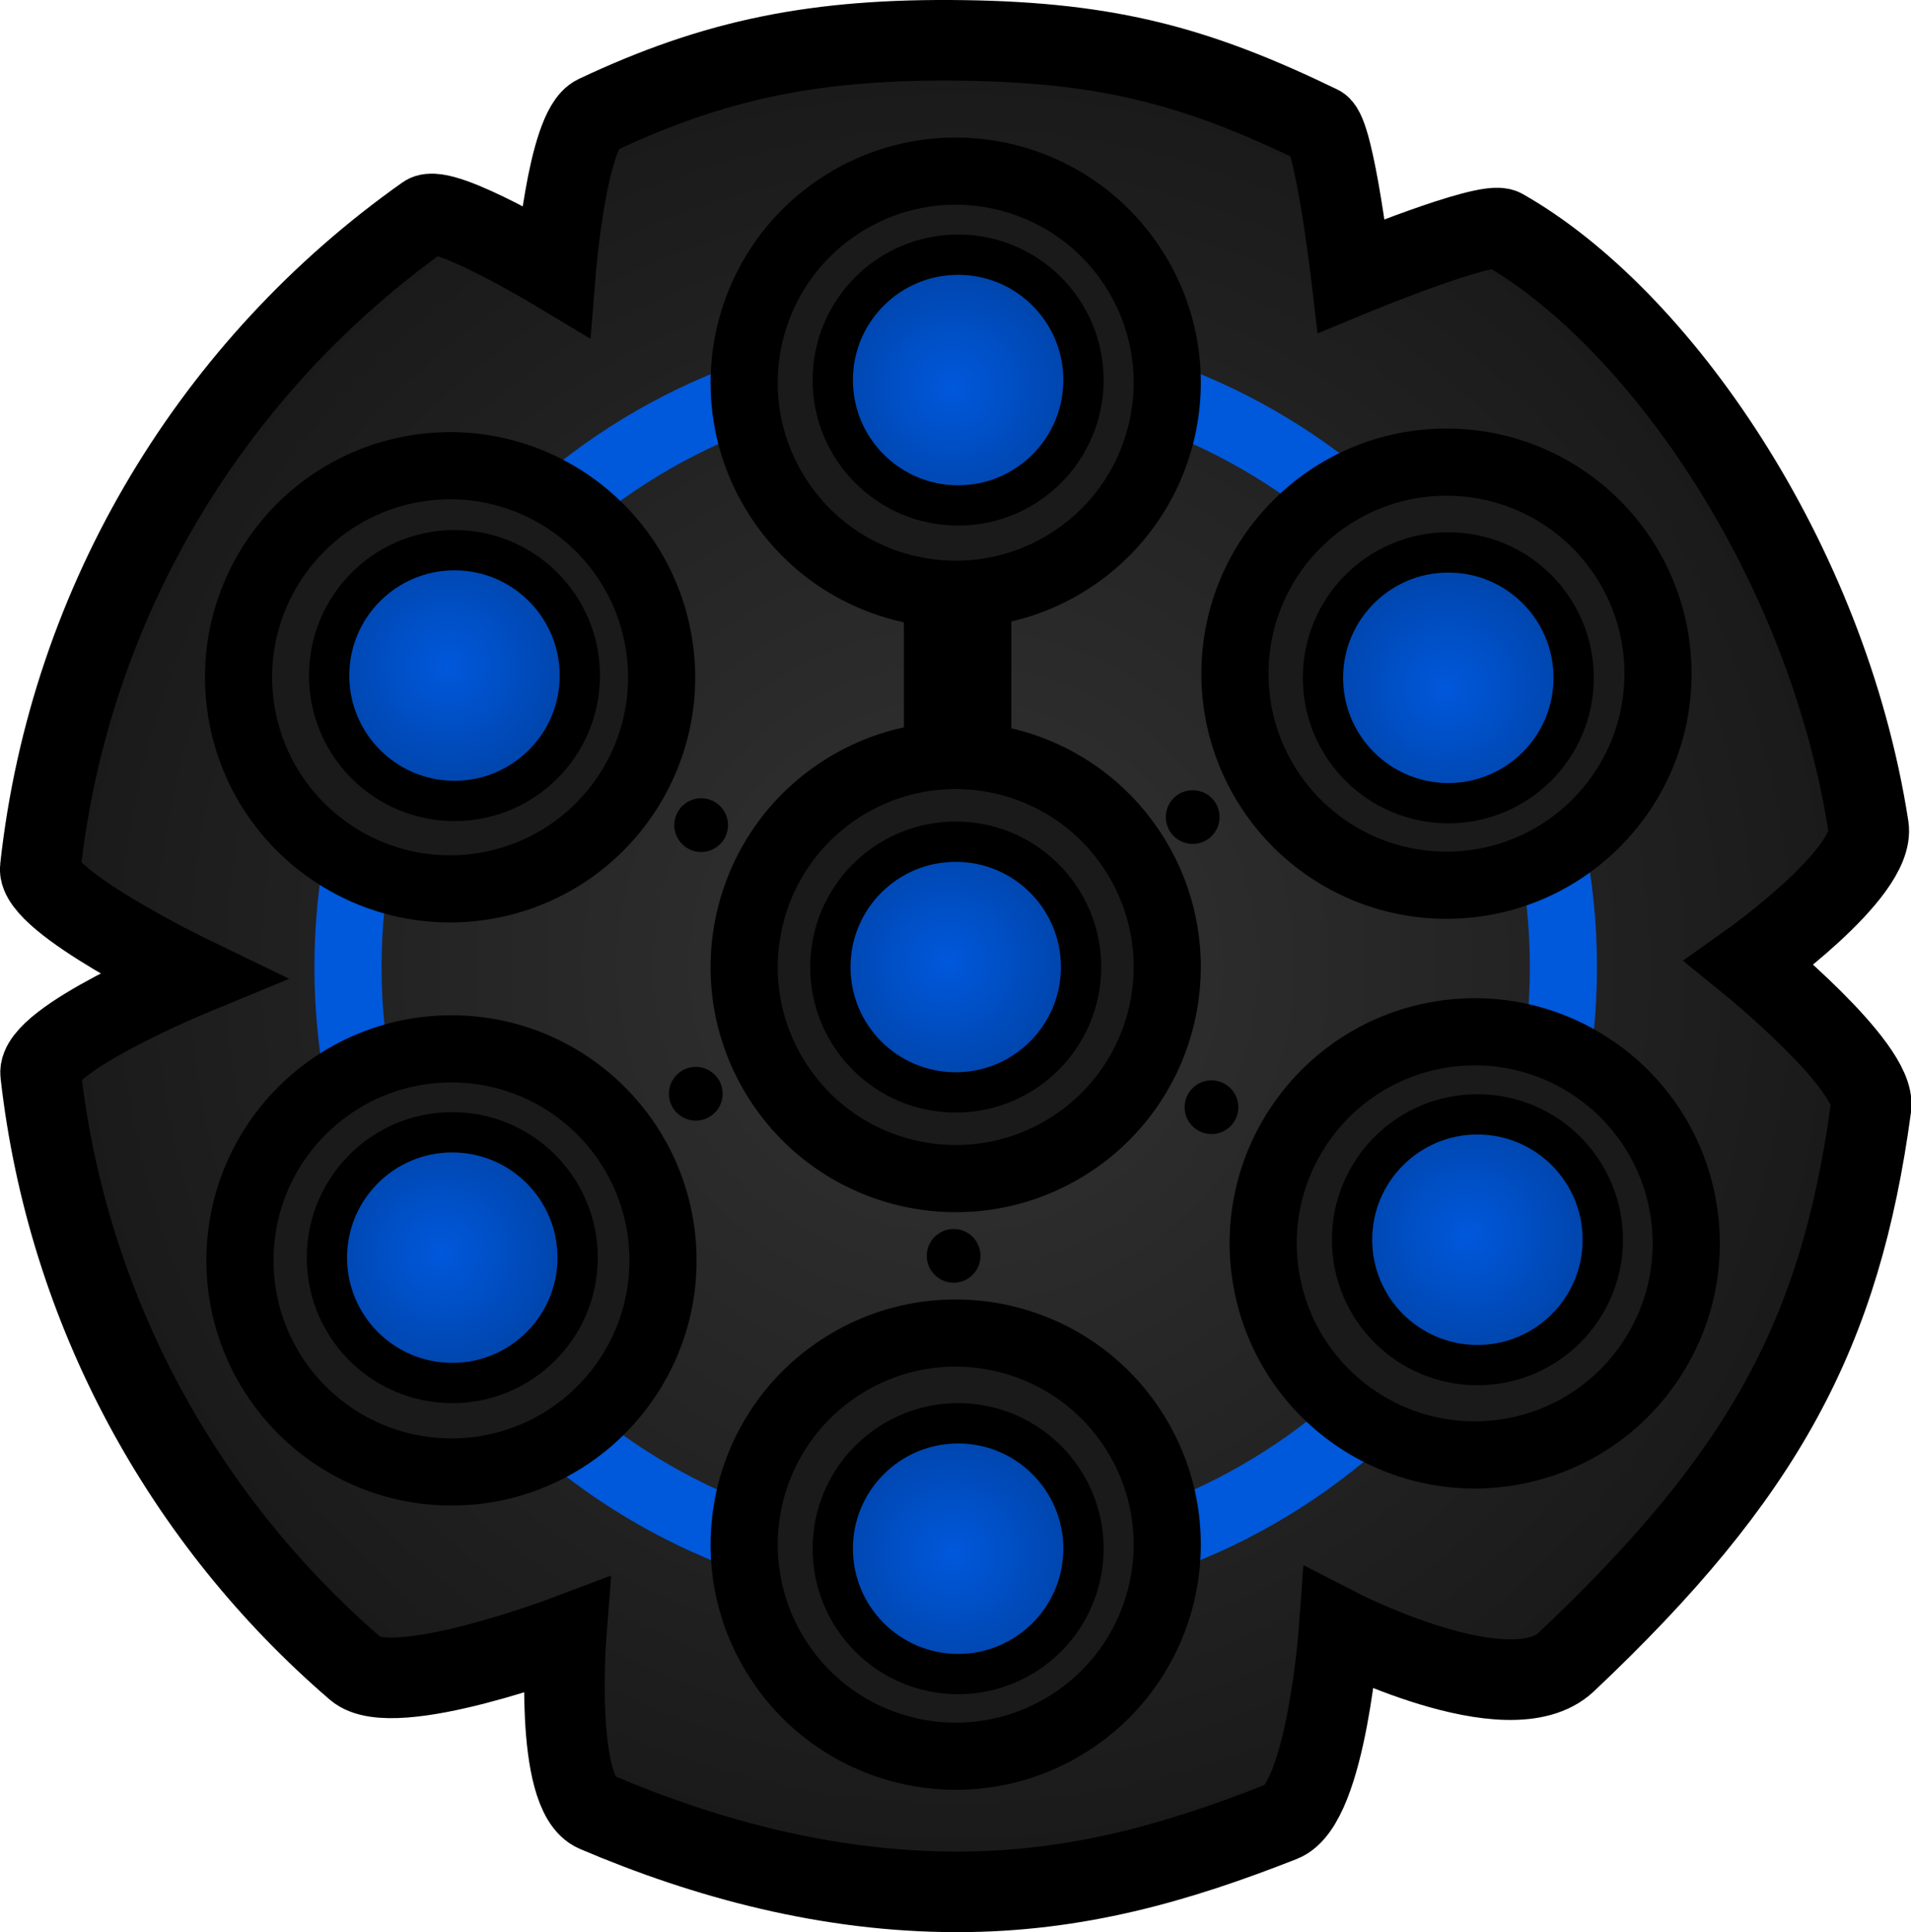 <svg version="1.1" xmlns="http://www.w3.org/2000/svg" xmlns:xlink="http://www.w3.org/1999/xlink" width="71.147" height="71.922" viewBox="0,0,71.147,71.922"><defs><radialGradient cx="216.668" cy="198.631" r="34.461" gradientUnits="userSpaceOnUse" id="color-1"><stop offset="0" stop-color="#333333"/><stop offset="1" stop-color="#191919"/></radialGradient><radialGradient cx="197.739" cy="187.487" r="4.667" gradientUnits="userSpaceOnUse" id="color-2"><stop offset="0" stop-color="#0058db"/><stop offset="1" stop-color="#0044aa"/></radialGradient><radialGradient cx="197.539" cy="209.287" r="4.667" gradientUnits="userSpaceOnUse" id="color-3"><stop offset="0" stop-color="#0058db"/><stop offset="1" stop-color="#0044aa"/></radialGradient><radialGradient cx="216.539" cy="177.087" r="4.667" gradientUnits="userSpaceOnUse" id="color-4"><stop offset="0" stop-color="#0058db"/><stop offset="1" stop-color="#0044aa"/></radialGradient><radialGradient cx="216.539" cy="220.487" r="4.667" gradientUnits="userSpaceOnUse" id="color-5"><stop offset="0" stop-color="#0058db"/><stop offset="1" stop-color="#0044aa"/></radialGradient><radialGradient cx="235.718" cy="208.634" r="4.667" gradientUnits="userSpaceOnUse" id="color-6"><stop offset="0" stop-color="#0058db"/><stop offset="1" stop-color="#0044aa"/></radialGradient><radialGradient cx="234.939" cy="188.287" r="4.667" gradientUnits="userSpaceOnUse" id="color-7"><stop offset="0" stop-color="#0058db"/><stop offset="1" stop-color="#0044aa"/></radialGradient><radialGradient cx="216.339" cy="198.487" r="4.667" gradientUnits="userSpaceOnUse" id="color-8"><stop offset="0" stop-color="#0058db"/><stop offset="1" stop-color="#0044aa"/></radialGradient></defs><g transform="translate(-181.086,-162.67)"><g data-paper-data="{&quot;isPaintingLayer&quot;:true}" fill-rule="nonzero" stroke-linejoin="miter" stroke-miterlimit="10" stroke-dasharray="" stroke-dashoffset="0" style="mix-blend-mode: normal"><path d="M182.586,194.986c1.095,-10.03 6.509,-18.763 14.344,-24.297c0.649,-0.458 4.841,2.062 4.841,2.062c0,0 0.424,-5.275 1.503,-5.785c4.444,-2.1 8.228,-2.869 13.687,-2.791c5.458,0.078 8.739,0.986 13.259,3.175c0.548,0.265 1.176,5.586 1.176,5.586c0,0 5.03,-2.084 5.641,-1.739c5.755,3.256 12.069,12.29 13.613,22.256c0.268,1.728 -4.43,5.058 -4.43,5.058c0,0 4.731,3.845 4.526,5.362c-1.132,8.387 -3.948,13.677 -11.342,20.658c-2.139,2.02 -8.459,-1.229 -8.459,-1.229c0,0 -0.467,6.515 -2.131,7.17c-3.895,1.534 -7.655,2.619 -12.095,2.619c-4.776,0 -9.324,-1.217 -13.456,-2.979c-1.558,-0.664 -1.101,-6.558 -1.101,-6.558c0,0 -6.436,2.436 -7.823,1.243c-6.398,-5.503 -10.746,-13.324 -11.74,-22.159c-0.143,-1.275 5.586,-3.642 5.586,-3.642c0,0 -5.734,-2.772 -5.599,-4.01z" fill="url(#color-1)" stroke="#000000" stroke-width="3" stroke-linecap="butt"/><path d="M216.739,185.072v4.812" fill="none" stroke="#000000" stroke-width="4" stroke-linecap="round"/><path d="M194.042,198.667c0,-12.495 10.13,-22.625 22.625,-22.625c12.495,0 22.625,10.13 22.625,22.625c0,12.495 -10.13,22.625 -22.625,22.625c-12.495,0 -22.625,-10.13 -22.625,-22.625z" fill="none" stroke="#0058db" stroke-width="2.5" stroke-linecap="butt"/><path d="M210.038,181.168c-2.348,-3.661 -1.284,-8.532 2.377,-10.88c3.661,-2.348 8.532,-1.284 10.88,2.377c2.348,3.661 1.284,8.532 -2.377,10.88c-3.661,2.348 -8.532,1.284 -10.88,-2.377z" data-paper-data="{&quot;index&quot;:null}" fill="#1a1a1a" stroke="#000000" stroke-width="2.5" stroke-linecap="butt"/><path d="M210.038,224.418c-2.348,-3.661 -1.284,-8.532 2.377,-10.88c3.661,-2.348 8.532,-1.284 10.88,2.377c2.348,3.661 1.284,8.532 -2.377,10.88c-3.661,2.348 -8.532,1.284 -10.88,-2.377z" data-paper-data="{&quot;index&quot;:null}" fill="#1a1a1a" stroke="#000000" stroke-width="2.5" stroke-linecap="butt"/><path d="M199.054,195.662c-4.297,0.669 -8.323,-2.273 -8.992,-6.57c-0.669,-4.297 2.273,-8.323 6.57,-8.992c4.297,-0.669 8.323,2.273 8.992,6.57c0.669,4.297 -2.273,8.323 -6.57,8.992z" data-paper-data="{&quot;index&quot;:null}" fill="#1a1a1a" stroke="#000000" stroke-width="2.5" stroke-linecap="butt"/><path d="M237.201,216.733c-4.297,0.669 -8.323,-2.273 -8.992,-6.57c-0.669,-4.297 2.273,-8.323 6.57,-8.992c4.297,-0.669 8.323,2.273 8.992,6.57c0.669,4.297 -2.273,8.323 -6.57,8.992z" data-paper-data="{&quot;index&quot;:null}" fill="#1a1a1a" stroke="#000000" stroke-width="2.5" stroke-linecap="butt"/><path d="M227.064,187.753c-0.004,-4.349 3.519,-7.878 7.868,-7.881c4.349,-0.004 7.878,3.519 7.881,7.868c0.004,4.349 -3.519,7.878 -7.868,7.881c-4.349,0.004 -7.878,-3.519 -7.881,-7.868z" data-paper-data="{&quot;index&quot;:null}" fill="#1a1a1a" stroke="#000000" stroke-width="2.5" stroke-linecap="butt"/><path d="M190.02,209.593c-0.004,-4.349 3.519,-7.878 7.868,-7.881c4.349,-0.004 7.878,3.519 7.881,7.868c0.004,4.349 -3.519,7.878 -7.868,7.881c-4.349,0.004 -7.878,-3.519 -7.881,-7.868z" data-paper-data="{&quot;index&quot;:null}" fill="#1a1a1a" stroke="#000000" stroke-width="2.5" stroke-linecap="butt"/><path d="M193.34,187.817c0,-2.577 2.089,-4.667 4.667,-4.667c2.577,0 4.667,2.089 4.667,4.667c0,2.577 -2.089,4.667 -4.667,4.667c-2.577,0 -4.667,-2.089 -4.667,-4.667z" fill="url(#color-2)" stroke="#000000" stroke-width="1.5" stroke-linecap="butt"/><path d="M215.84,209.417c0,-0.414 0.336,-0.75 0.75,-0.75c0.414,0 0.75,0.336 0.75,0.75c0,0.414 -0.336,0.75 -0.75,0.75c-0.414,0 -0.75,-0.336 -0.75,-0.75z" fill="#000000" stroke="#000000" stroke-width="0.5" stroke-linecap="butt"/><path d="M225.44,203.884c0,-0.414 0.336,-0.75 0.75,-0.75c0.414,0 0.75,0.336 0.75,0.75c0,0.414 -0.336,0.75 -0.75,0.75c-0.414,0 -0.75,-0.336 -0.75,-0.75z" fill="#000000" stroke="#000000" stroke-width="0.5" stroke-linecap="butt"/><path d="M224.74,193.084c0,-0.414 0.336,-0.75 0.75,-0.75c0.414,0 0.75,0.336 0.75,0.75c0,0.414 -0.336,0.75 -0.75,0.75c-0.414,0 -0.75,-0.336 -0.75,-0.75z" fill="#000000" stroke="#000000" stroke-width="0.5" stroke-linecap="butt"/><path d="M206.44,193.384c0,-0.414 0.336,-0.75 0.75,-0.75c0.414,0 0.75,0.336 0.75,0.75c0,0.414 -0.336,0.75 -0.75,0.75c-0.414,0 -0.75,-0.336 -0.75,-0.75z" fill="#000000" stroke="#000000" stroke-width="0.5" stroke-linecap="butt"/><path d="M206.24,203.384c0,-0.414 0.336,-0.75 0.75,-0.75c0.414,0 0.75,0.336 0.75,0.75c0,0.414 -0.336,0.75 -0.75,0.75c-0.414,0 -0.75,-0.336 -0.75,-0.75z" fill="#000000" stroke="#000000" stroke-width="0.5" stroke-linecap="butt"/><path d="M193.257,209.484c0,-2.577 2.089,-4.667 4.667,-4.667c2.577,0 4.667,2.089 4.667,4.667c0,2.577 -2.089,4.667 -4.667,4.667c-2.577,0 -4.667,-2.089 -4.667,-4.667z" fill="url(#color-3)" stroke="#000000" stroke-width="1.5" stroke-linecap="butt"/><path d="M212.09,176.817c0,-2.577 2.089,-4.667 4.667,-4.667c2.577,0 4.667,2.089 4.667,4.667c0,2.577 -2.089,4.667 -4.667,4.667c-2.577,0 -4.667,-2.089 -4.667,-4.667z" fill="url(#color-4)" stroke="#000000" stroke-width="1.5" stroke-linecap="butt"/><path d="M212.09,220.317c0,-2.577 2.089,-4.667 4.667,-4.667c2.577,0 4.667,2.089 4.667,4.667c0,2.577 -2.089,4.667 -4.667,4.667c-2.577,0 -4.667,-2.089 -4.667,-4.667z" fill="url(#color-5)" stroke="#000000" stroke-width="1.5" stroke-linecap="butt"/><path d="M231.424,208.817c0,-2.577 2.089,-4.667 4.667,-4.667c2.577,0 4.667,2.089 4.667,4.667c0,2.577 -2.089,4.667 -4.667,4.667c-2.577,0 -4.667,-2.089 -4.667,-4.667z" fill="url(#color-6)" stroke="#000000" stroke-width="1.5" stroke-linecap="butt"/><path d="M230.34,187.9c0,-2.577 2.089,-4.667 4.667,-4.667c2.577,0 4.667,2.089 4.667,4.667c0,2.577 -2.089,4.667 -4.667,4.667c-2.577,0 -4.667,-2.089 -4.667,-4.667z" fill="url(#color-7)" stroke="#000000" stroke-width="1.5" stroke-linecap="butt"/><path d="M210.038,202.918c-2.348,-3.661 -1.284,-8.532 2.377,-10.88c3.661,-2.348 8.532,-1.284 10.88,2.377c2.348,3.661 1.284,8.532 -2.377,10.88c-3.661,2.348 -8.532,1.284 -10.88,-2.377z" data-paper-data="{&quot;index&quot;:null}" fill="#1a1a1a" stroke="#000000" stroke-width="2.5" stroke-linecap="butt"/><path d="M212,198.667c0,-2.577 2.089,-4.667 4.667,-4.667c2.577,0 4.667,2.089 4.667,4.667c0,2.577 -2.089,4.667 -4.667,4.667c-2.577,0 -4.667,-2.089 -4.667,-4.667z" fill="url(#color-8)" stroke="#000000" stroke-width="1.5" stroke-linecap="butt"/></g></g></svg>